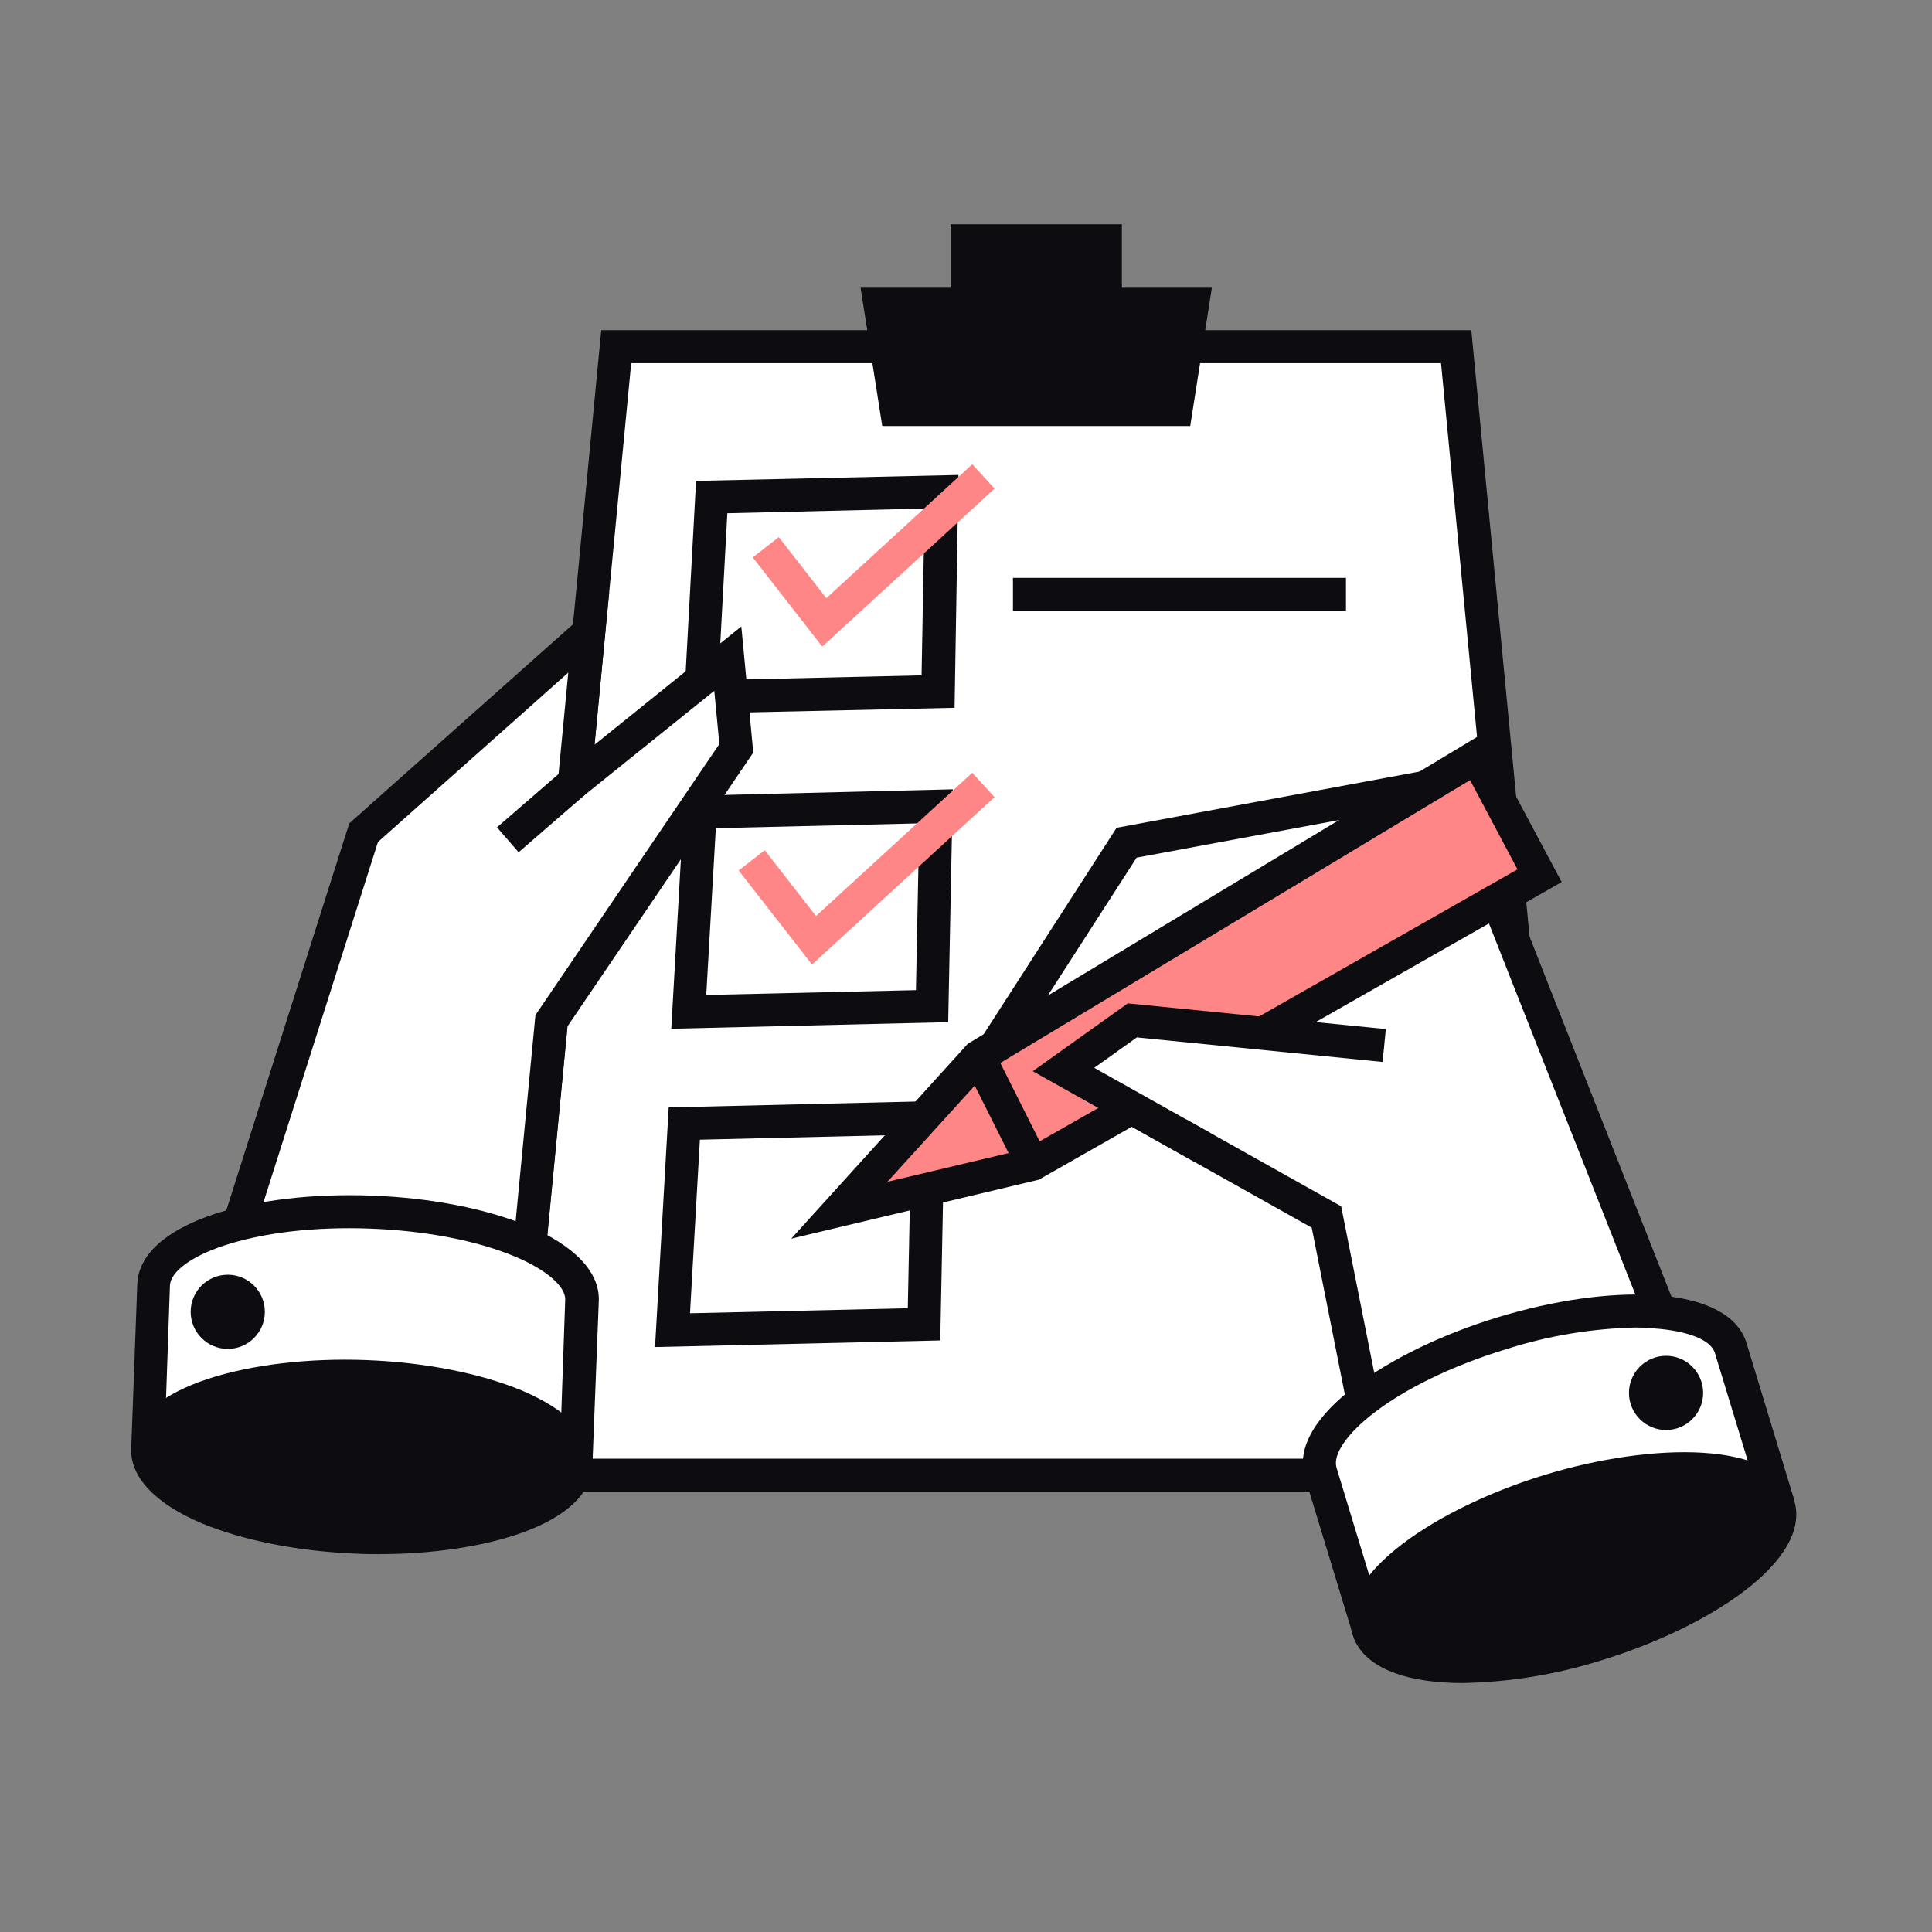 <svg width="124" height="124" viewBox="0 0 124 124" fill="none" xmlns="http://www.w3.org/2000/svg">
<rect x="0" y="0" width="124" height="124" fill="#808080" stroke="none"/>
<path d="M100.429 94.682H32.59L39.549 22.26H93.469L100.429 94.682Z" fill="white"/>
<path d="M101.595 95.741H31.422L38.589 21.192H94.432L101.595 95.741ZM33.756 93.623H99.265L92.488 23.31H40.512L33.756 93.623Z" fill="#0D0C10"/>
<path d="M77.781 18.469L76.392 27.343H56.624L55.234 18.469H61.012V14.394H72.004V18.469H77.781Z" fill="#0D0C10"/>
<path d="M43.861 45.814L44.675 30.866L61.516 30.485L61.266 45.429L43.861 45.814ZM46.682 32.942L46.102 43.646L59.148 43.345L59.343 32.641L46.682 32.942Z" fill="#0D0C10"/>
<path d="M43.084 66.027L43.931 51.084L61.154 50.66L60.857 65.604L43.084 66.027ZM45.943 53.155L45.329 63.859L58.786 63.549L59.002 52.846L45.943 53.155Z" fill="#0D0C10"/>
<path d="M42.041 86.457L42.918 71.077L60.653 70.653L60.348 86.033L42.041 86.457ZM44.921 73.148L44.286 84.288L58.264 83.966L58.488 72.826L44.921 73.148Z" fill="#0D0C10"/>
<path d="M86.387 37.089H65.014V39.207H86.387V37.089Z" fill="#0D0C10"/>
<path d="M52.775 41.499L48.315 35.777L49.983 34.472L53.037 38.39L62.402 29.796L63.834 31.359L52.775 41.499Z" fill="#FF8686"/>
<path d="M52.116 61.906L47.41 55.87L49.083 54.569L52.374 58.792L62.4 49.597L63.832 51.16L52.116 61.906Z" fill="#FF8686"/>
<path d="M108.134 88.236L93.132 50.225L72.309 54.087L64.346 66.452L85.135 78.108L88.082 92.95L108.134 88.236Z" fill="white"/>
<path d="M87.256 94.234L84.189 78.794L62.846 66.824L71.665 53.13L93.796 49.022L109.553 88.99L87.256 94.234ZM65.845 66.079L86.078 77.422L88.908 91.667L106.698 87.486L92.466 51.423L72.952 55.045L65.845 66.079Z" fill="#0D0C10"/>
<path d="M113.842 95.589L87.525 103.594L84.756 94.504C83.929 91.776 89.148 87.774 96.416 85.562C103.685 83.352 110.242 83.775 111.072 86.503L113.842 95.589Z" fill="white"/>
<path d="M86.831 104.915L83.752 94.813C82.579 90.946 89.258 86.638 96.117 84.55C99.746 83.444 103.342 82.937 106.231 83.123C109.471 83.334 111.555 84.423 112.093 86.194L115.165 96.291L86.831 104.915ZM105.007 85.203C102.197 85.262 99.409 85.724 96.731 86.575C89.208 88.866 85.294 92.556 85.781 94.199L88.237 102.276L112.517 94.881L110.064 86.834C109.81 85.986 108.29 85.402 106.091 85.257C105.74 85.215 105.38 85.203 105.007 85.203Z" fill="#0D0C10"/>
<path d="M102.493 105.551C109.76 103.341 114.98 99.338 114.15 96.61C113.321 93.882 106.757 93.462 99.49 95.67C92.222 97.88 87.003 101.883 87.833 104.611C88.662 107.34 95.226 107.76 102.493 105.551Z" fill="#0D0C10"/>
<path d="M93.883 108.02C93.468 108.02 93.066 108.007 92.675 107.982C89.431 107.774 87.352 106.685 86.813 104.915C85.636 101.048 92.32 96.74 99.173 94.652C106.027 92.564 113.998 92.432 115.155 96.295C116.328 100.162 109.648 104.466 102.794 106.558C99.909 107.469 96.908 107.962 93.883 108.02ZM108.089 95.312C105.27 95.369 102.473 95.836 99.787 96.698C92.264 98.985 88.351 102.674 88.838 104.322C89.093 105.169 90.613 105.754 92.811 105.893C95.454 106.063 98.779 105.588 102.176 104.555C109.699 102.268 113.612 98.578 113.125 96.931C112.858 95.982 111.021 95.296 108.106 95.296L108.089 95.312Z" fill="#0D0C10"/>
<path d="M106.931 91.781C108.246 91.781 109.312 90.716 109.312 89.401C109.312 88.086 108.246 87.02 106.931 87.02C105.616 87.02 104.551 88.086 104.551 89.401C104.551 90.716 105.616 91.781 106.931 91.781Z" fill="#0D0C10"/>
<path d="M94.763 48.577L62.813 67.82L53.871 77.676L66.273 74.72L98.807 56.201L94.763 48.577Z" fill="#FF8686"/>
<path d="M50.785 79.498L62.111 66.994L95.15 47.086L100.233 56.612L66.673 75.715L50.785 79.498ZM63.492 68.65L56.957 75.851L65.885 73.733L97.395 55.799L94.353 50.068L63.492 68.65Z" fill="#0D0C10"/>
<path d="M63.758 67.341L61.865 68.291L65.33 75.192L67.223 74.242L63.758 67.341Z" fill="#0D0C10"/>
<path d="M82.873 67.573L72.678 65.489L68.26 68.645L74.584 72.817L82.873 67.573Z" fill="white"/>
<path d="M76.62 74.549L66.285 68.751L72.385 64.397L88.946 66.048L88.738 68.158L72.965 66.582L70.229 68.535L77.658 72.703L76.62 74.549Z" fill="#0D0C10"/>
<path d="M12.67 87.016L23.335 53.444L37.788 40.584L36.864 50.199L46.712 42.266L47.259 48.022L35.394 65.511L33.353 86.737L12.67 87.016Z" fill="white"/>
<path d="M11.217 88.095L22.416 52.846L39.1 38L38.16 47.797L47.58 40.207L48.347 48.301L36.419 65.879L34.301 87.782L11.217 88.095ZM24.259 54.041L14.122 85.939L32.391 85.703L34.365 65.151L46.17 47.755L45.844 44.337L35.568 52.6L36.474 43.168L24.259 54.041Z" fill="#0D0C10"/>
<path d="M9.52 91.938L37.001 92.954L37.352 83.458C37.458 80.611 31.388 78.074 23.798 77.795C16.208 77.515 9.973 79.603 9.867 82.454L9.52 91.938Z" fill="white"/>
<path d="M38.021 94.052L8.422 92.959L8.812 82.412C8.875 80.561 10.612 78.977 13.691 77.943C16.44 77.024 20.045 76.596 23.857 76.736C27.669 76.876 31.214 77.583 33.891 78.684C36.886 79.955 38.5 81.649 38.432 83.496L38.021 94.052ZM10.616 90.921L35.984 91.857L36.276 83.42C36.31 82.573 35.069 81.488 33.035 80.641C30.587 79.616 27.288 78.985 23.742 78.854C20.197 78.722 16.859 79.112 14.343 79.955C12.259 80.65 10.955 81.624 10.908 82.496L10.616 90.921Z" fill="#0D0C10"/>
<path d="M37.129 94.371C37.243 91.519 31.178 88.962 23.582 88.657C15.987 88.354 9.737 90.419 9.623 93.271C9.509 96.122 15.574 98.681 23.169 98.984C30.765 99.288 37.015 97.223 37.129 94.371Z" fill="#0D0C10"/>
<path d="M24.308 99.748C23.885 99.748 23.427 99.748 22.991 99.722C19.179 99.583 15.633 98.876 12.961 97.774C9.962 96.503 8.352 94.809 8.42 92.963C8.568 88.926 16.277 87.032 23.448 87.291C27.26 87.431 30.806 88.138 33.478 89.239C36.477 90.51 38.087 92.205 38.019 94.051C37.879 97.842 31.077 99.748 24.308 99.748ZM21.991 89.379C14.939 89.379 10.593 91.429 10.534 93.039C10.504 93.907 11.745 94.97 13.778 95.821C16.222 96.842 19.522 97.478 23.071 97.604C30.924 97.897 35.842 95.682 35.906 93.97C35.935 93.123 34.694 92.039 32.661 91.192C30.217 90.171 26.917 89.536 23.372 89.405C22.902 89.387 22.44 89.379 21.991 89.379Z" fill="#0D0C10"/>
<path d="M14.619 86.576C15.934 86.576 16.999 85.51 16.999 84.195C16.999 82.88 15.934 81.815 14.619 81.815C13.304 81.815 12.238 82.88 12.238 84.195C12.238 85.51 13.304 86.576 14.619 86.576Z" fill="#0D0C10"/>
<path d="M36.172 49.398L31.898 53.1L33.285 54.701L37.559 50.998L36.172 49.398Z" fill="#0D0C10"/>
</svg>
